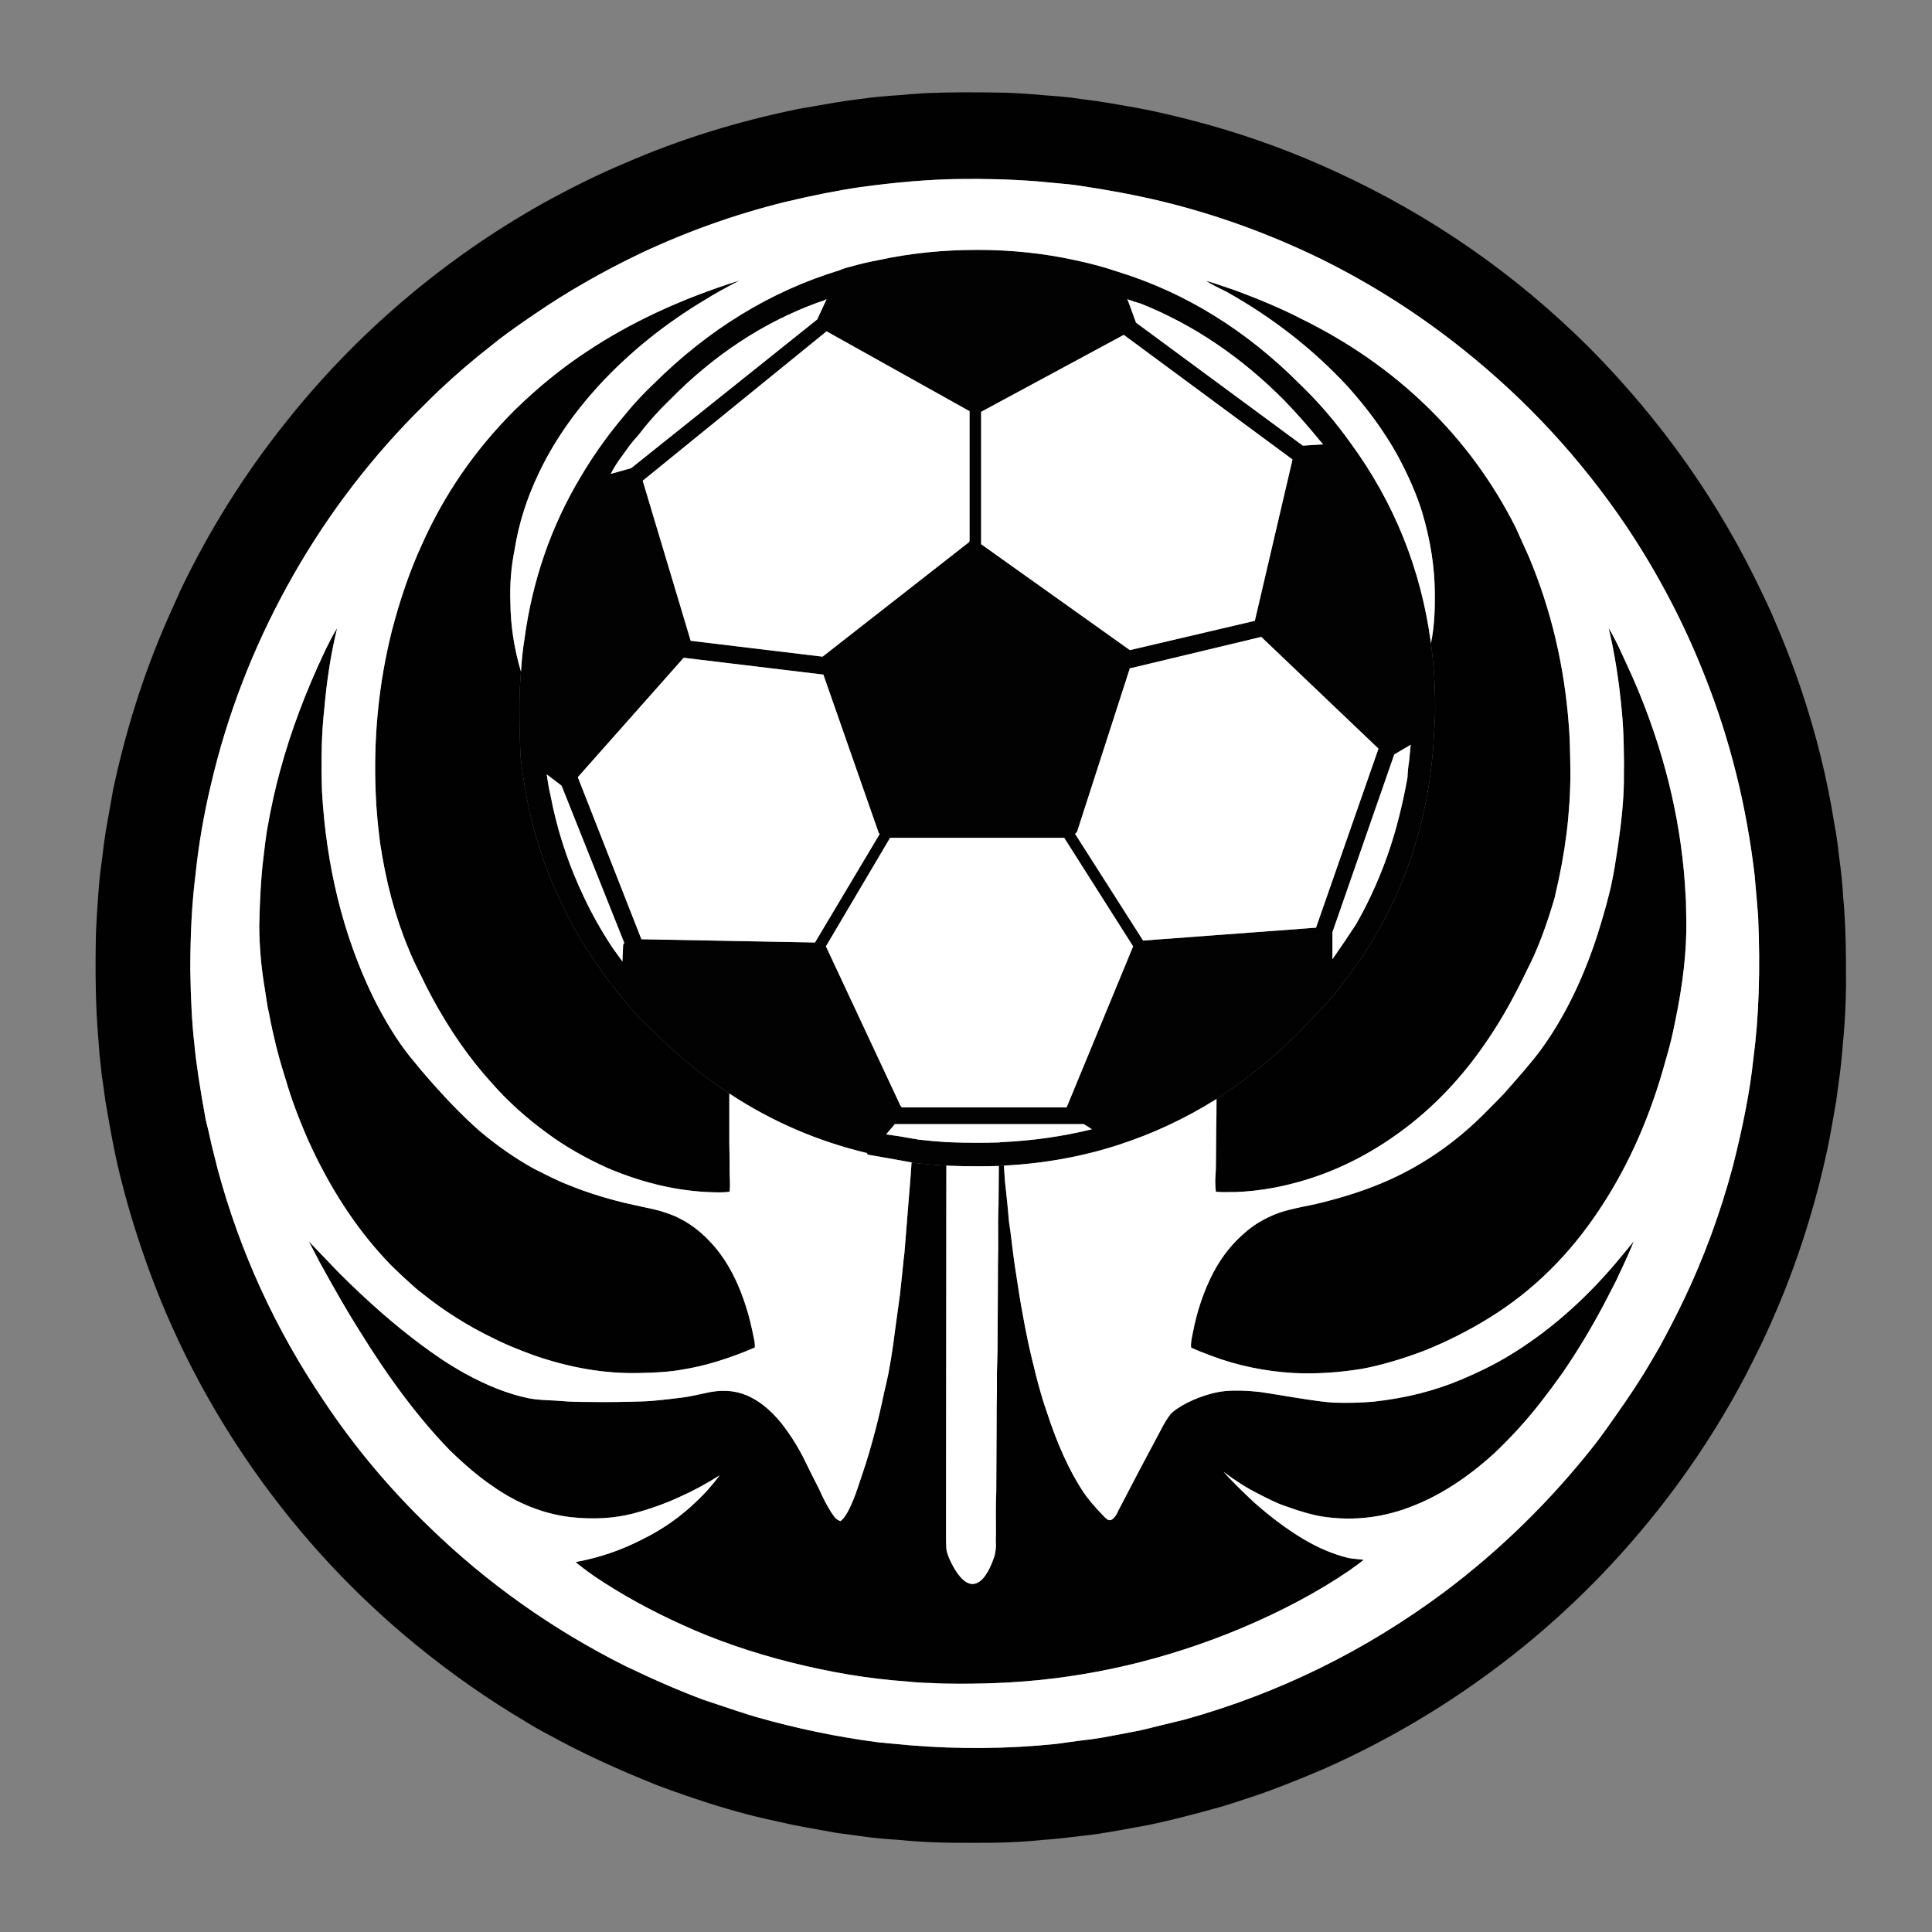 <?xml version="1.0" encoding="utf-8"?>
<!-- Generator: Adobe Illustrator 16.0.0, SVG Export Plug-In . SVG Version: 6.00 Build 0)  -->
<!DOCTYPE svg PUBLIC "-//W3C//DTD SVG 1.1//EN" "http://www.w3.org/Graphics/SVG/1.1/DTD/svg11.dtd">
<svg version="1.1" id="Layer_1" xmlns="http://www.w3.org/2000/svg" xmlns:xlink="http://www.w3.org/1999/xlink" x="0px" y="0px"
	 width="300px" height="300px" viewBox="0 0 300 300" enable-background="new 0 0 300 300" xml:space="preserve">
<rect x="0" y="0" width="300" height="300" fill="#808080" stroke="none"/>
<g>
	<path fill-rule="evenodd" clip-rule="evenodd" fill="#010101" d="M187.9,19.45c6.732,1.899,13.267,4.316,19.6,7.25
		c14.733,6.767,27.833,15.866,39.3,27.3c11.2,11.3,20.117,23.95,26.75,37.95c0.101,0.2,0.434,0.899,1,2.1
		c0.4,0.867,0.717,1.584,0.95,2.15c1.667,3.866,3.05,7.45,4.15,10.75c2.333,6.934,4.05,13.85,5.149,20.75
		c0.333,1.733,0.583,3.45,0.75,5.149c0.333,2.334,0.55,4.45,0.65,6.351v0.05c0.333,3.233,0.483,7.8,0.45,13.7
		c-0.033,2.967-0.167,5.683-0.4,8.149c-0.2,2.467-0.383,4.334-0.55,5.601c-0.4,2.899-0.601,4.383-0.601,4.45
		c-0.767,4.433-1.3,7.25-1.6,8.449c-2.267,10.233-5.65,20.033-10.15,29.4c-0.699,1.434-1.416,2.867-2.149,4.3
		c-3.867,7.4-8.417,14.417-13.65,21.05c-6.233,7.9-13.217,15-20.95,21.301c-9.566,7.767-19.967,14.133-31.199,19.1
		c-4.167,1.767-7.617,3.117-10.351,4.05c-2.899,0.967-4.833,1.583-5.8,1.851c-4.533,1.267-8.2,2.183-11,2.75
		c-2.833,0.533-5.383,0.982-7.65,1.35c-4.133,0.533-7.033,0.85-8.699,0.95c-3.134,0.333-6.801,0.483-11,0.45
		c-4.268,0.033-8.018-0.117-11.25-0.45c-2.167-0.134-3.95-0.3-5.351-0.5c-2.933-0.4-4.417-0.601-4.45-0.601
		c-4.267-0.767-6.533-1.183-6.8-1.25c-3.1-0.666-5.417-1.199-6.95-1.6c-4.1-1.066-8.75-2.566-13.949-4.5
		c-6.367-2.533-11.967-5.133-16.801-7.8c-1.467-0.767-2.616-1.417-3.449-1.95c-6.101-3.6-11.934-7.684-17.5-12.25
		c-9.5-7.8-17.817-16.767-24.95-26.9C32.283,218.15,26.667,207.267,22.6,195.7c-1.732-4.9-3.166-9.767-4.3-14.601
		c-0.533-2.267-1.183-5.683-1.95-10.25c-0.232-1.732-0.416-3.033-0.55-3.899c-0.1-0.833-0.217-1.917-0.35-3.25
		c-0.134-1.767-0.217-2.867-0.25-3.3c-0.333-4-0.434-9.2-0.3-15.601c0.1-2.133,0.217-4.05,0.35-5.75
		c0.167-2.333,0.35-4.083,0.55-5.25c0.233-2.033,0.434-3.566,0.601-4.6c0.633-3.601,1.017-5.767,1.149-6.5
		c1.967-9.3,4.767-18.101,8.4-26.4c0.933-2.066,1.633-3.633,2.1-4.7C32.517,82.3,37.9,73.7,44.2,65.8
		c5.467-6.934,11.6-13.3,18.399-19.1c6.768-5.767,14.018-10.816,21.75-15.15c4.601-2.533,8.817-4.6,12.65-6.2
		c8.4-3.666,17.417-6.483,27.05-8.449l5.8-1c0.934-0.167,2.367-0.367,4.301-0.601c1.3-0.2,3.25-0.383,5.85-0.55
		c0.467-0.066,1.8-0.167,4-0.3c3.367-0.134,7.483-0.15,12.35-0.05c1.801,0.066,3.768,0.199,5.9,0.399
		c1.1,0.066,2.45,0.184,4.05,0.351c0.867,0.133,2.2,0.316,4,0.55c0.967,0.133,2.567,0.399,4.8,0.8
		C178.7,17.1,182.967,18.083,187.9,19.45z M160.95,28.15c-3.867-0.301-7.934-0.417-12.2-0.351c-4.467,0.066-9.5,0.483-15.1,1.25
		c-3.467,0.5-7.434,1.283-11.9,2.351c-7.633,1.899-15.033,4.533-22.2,7.899c-5.933,2.834-11.433,5.983-16.5,9.45
		c-3.1,2.1-5.366,3.75-6.8,4.95c-2.667,2.066-5.35,4.366-8.05,6.899c-0.233,0.2-1.533,1.483-3.9,3.851
		C56.533,72.384,49.967,81.233,44.6,91c-5.399,9.833-9.35,20.116-11.85,30.85c-1.133,4.767-1.934,9.45-2.4,14.051
		c-0.533,4.166-0.8,9.066-0.8,14.699c0.067,4.667,0.283,8.567,0.65,11.7c0.267,2.833,0.85,6.7,1.75,11.601
		c0.233,0.866,0.533,2.149,0.899,3.85c0.367,1.5,0.684,2.767,0.95,3.8c3.467,12.867,8.967,24.867,16.5,36
		c4.7,7.067,10.167,13.601,16.4,19.601c8.933,8.666,19.033,15.833,30.3,21.5c4.5,2.166,8.583,3.933,12.25,5.3
		c4.233,1.433,7,2.333,8.3,2.7c6.2,1.767,12.483,3.066,18.851,3.899l4.8,0.45c7.7,0.633,15.283,0.566,22.75-0.2
		c0.433-0.066,1.649-0.233,3.649-0.5c1.5-0.167,2.717-0.333,3.65-0.5c3.566-0.667,5.566-1.05,6-1.149
		c3.934-0.967,6.184-1.518,6.75-1.65c14.6-4.066,28.05-10.684,40.35-19.85c8.634-6.5,16.334-14.033,23.101-22.601
		c1.033-1.3,2.683-3.6,4.95-6.899c0.967-1.4,1.916-2.851,2.85-4.351c0.833-1.366,1.65-2.75,2.45-4.149
		c1.366-2.5,2.633-4.967,3.8-7.4c3.1-6.5,5.617-13.35,7.55-20.55c1.634-6.4,2.7-11.967,3.2-16.7c0.867-6.5,1.117-13.917,0.75-22.25
		c-0.1-1.1-0.184-2.1-0.25-3c-0.133-1.4-0.233-2.533-0.3-3.4c-1.267-10.733-3.8-20.916-7.601-30.55
		c-3.232-8.3-7.35-16.184-12.35-23.649c-7.033-10.4-15.434-19.5-25.2-27.301C220.4,48.816,213,44.1,205.1,40.2
		c-8-3.9-16.25-6.884-24.75-8.95c-3.899-0.934-8.217-1.75-12.949-2.45c-0.867-0.133-1.95-0.25-3.25-0.35
		C162.717,28.316,161.65,28.217,160.95,28.15z M113.25,169.8c0,1.967,0,4.55,0,7.75c0.033,1.101,0.05,2.7,0.05,4.8
		c0.067,1.2,0.067,2.101,0,2.7c-0.467,0.067-0.967,0.101-1.5,0.101c-5.733,0-11.566-1.268-17.5-3.801
		c-3.533-1.6-6.649-3.399-9.35-5.399c-3.367-2.467-6.25-5.083-8.65-7.851c-3.366-3.699-6.417-8.066-9.149-13.1
		c-0.801-1.5-1.367-2.617-1.7-3.35c-0.967-1.9-1.634-3.334-2-4.301c-2.067-4.933-3.55-10.467-4.45-16.6
		c-0.2-1.634-0.333-2.85-0.4-3.65c-0.133-1.433-0.217-2.666-0.25-3.699C57.95,114.6,58.8,106.05,60.9,97.75
		c1.3-4.934,2.816-9.283,4.55-13.05c3.467-7.834,8.267-14.816,14.399-20.95c3.601-3.533,7.351-6.583,11.25-9.15
		c6.801-4.533,14.717-8.216,23.75-11.05c-2.366,1.233-4.1,2.2-5.199,2.9c-6.334,3.767-11.9,8.25-16.7,13.45
		c-4,4.399-7.101,8.933-9.3,13.6c-1.867,3.9-3.117,7.866-3.75,11.9c-0.533,2.633-0.75,5.333-0.65,8.1
		c0.033,3.634,0.583,7.233,1.65,10.8c-0.167,1.867-0.25,3.767-0.25,5.7c0,2.7,0.066,5.25,0.199,7.65
		c0.334,2.966,0.801,5.783,1.4,8.449c1.033,4.567,2.517,8.95,4.45,13.15c0.767,1.667,1.6,3.316,2.5,4.95
		c1.967,3.467,4.217,6.767,6.75,9.899c0.633,0.768,1.233,1.518,1.8,2.25c1.133,1.268,2.35,2.518,3.65,3.75
		C105.133,163.833,109.083,167.066,113.25,169.8z M141.55,180.5c0.167,0.033,0.333,0.066,0.5,0.1c1.567,0.167,3.2,0.301,4.9,0.4
		l-0.05,57.25c0,1.233,0.017,1.967,0.05,2.2c0.033,0.533,0.3,1.3,0.8,2.3c0.6,1.167,1.184,2,1.75,2.5
		c0.566,0.533,1.133,0.767,1.7,0.7c0.7-0.101,1.333-0.583,1.899-1.45c0.434-0.633,0.851-1.517,1.25-2.65
		c0.167-0.467,0.268-1.066,0.301-1.8c-0.033-0.8-0.033-1.399,0-1.8c-0.033-2.934-0.018-5.15,0.05-6.65l0.05-9.649
		c0-2.634,0.017-4.617,0.05-5.95c0-1,0-1.9,0-2.7c0.033-1.633,0.067-2.933,0.101-3.899l0.05-9.851c0-2.667,0.017-4.649,0.05-5.95
		c-0.033-2.899-0.017-5.066,0.05-6.5l0.05-6.05c0.268-0.033,0.533-0.05,0.801-0.05c0,0.3,0.017,0.617,0.05,0.95
		c0.066,1.2,0.149,2.149,0.25,2.85c0.133,1.134,0.3,2.833,0.5,5.101c0.1,0.533,0.25,1.649,0.45,3.35
		c0.166,1.4,0.316,2.533,0.449,3.4c0.533,3.566,0.934,6.033,1.2,7.399c0.5,2.8,1.017,5.267,1.55,7.4
		c0.167,0.633,0.317,1.25,0.45,1.85c0.601,2.367,1.184,4.351,1.75,5.95c1.634,5.033,3.517,9.167,5.65,12.4
		c0.733,1.1,1.85,2.416,3.35,3.949c0.267,0.233,0.434,0.367,0.5,0.4c0.167,0.066,0.333,0.066,0.5,0s0.3-0.167,0.4-0.3
		c0.2-0.2,0.383-0.467,0.55-0.8c0.167-0.367,0.3-0.634,0.4-0.801c1.732-3.366,3.982-7.633,6.75-12.8c0.533-0.967,1-1.633,1.399-2
		c0.833-0.7,1.934-1.35,3.3-1.95c1.834-0.767,3.483-1.217,4.95-1.35c1.567-0.133,3.367-0.083,5.4,0.15c0.7,0.1,2.467,0.383,5.3,0.85
		c2.867,0.467,4.9,0.733,6.1,0.8c2.233,0.067,4.283,0.017,6.15-0.149c4.967-0.533,9.533-1.684,13.7-3.45
		c0.7-0.3,1.383-0.601,2.05-0.9c2.333-1.066,4.434-2.2,6.3-3.399c5.967-3.768,11.467-8.717,16.5-14.851l1.9-2.3
		c-0.5,1.267-1.267,2.983-2.3,5.15c-0.233,0.566-1.018,2.116-2.351,4.649c-2.033,3.833-4.2,7.417-6.5,10.75
		c-1.066,1.5-2.133,2.934-3.2,4.3c-2.133,2.768-4.566,5.45-7.3,8.051c-4.066,3.699-8.167,6.383-12.3,8.05
		c-4.667,1.933-9.45,2.533-14.35,1.8c-1.5-0.233-3.4-0.767-5.7-1.6c-0.634-0.2-1.367-0.5-2.2-0.9c-0.967-0.467-1.7-0.833-2.2-1.1
		c-1.667-0.834-3.433-1.95-5.3-3.351c1.167,1.3,2.75,2.884,4.75,4.75c2.566,2.267,5.066,4.134,7.5,5.601
		c2.4,1.433,4.75,2.433,7.05,3c0.267,0.066,1.083,0.166,2.45,0.3c-0.467,0.399-1.2,0.95-2.2,1.649c-4.833,3.301-10.45,6.301-16.85,9
		c-11.733,4.9-23.75,7.7-36.05,8.4c-2.367,0.133-4.917,0.2-7.65,0.2c-1.8,0-3.167-0.033-4.1-0.101
		c-1.533-0.033-2.884-0.116-4.051-0.25c-5.8-0.399-11.866-1.399-18.199-3c-6.033-1.533-11.567-3.449-16.601-5.75
		c-4.967-2.232-9.533-4.75-13.7-7.55c-1.6-1.133-2.583-1.883-2.949-2.25c3.666-0.667,7.133-1.85,10.399-3.55
		c3.134-1.533,5.983-3.55,8.55-6.05c1.134-1.067,2.268-2.351,3.4-3.851c-2.267,1.4-4.2,2.45-5.8,3.15
		c-2.3,1.1-4.817,2.017-7.55,2.75c-2.9,0.767-6.117,0.967-9.65,0.6c-4.333-0.5-8.45-2.133-12.35-4.899
		c-1.967-1.333-4.15-3.167-6.551-5.5c-4.699-4.833-9.383-11.033-14.05-18.601c-1.667-2.633-3.7-6.133-6.1-10.5l-1.75-3.35
		c1.033,1.066,2.583,2.684,4.649,4.85c4.434,4.434,8.717,8.184,12.851,11.25c1.033,0.768,2.066,1.5,3.1,2.2
		c1.267,0.833,2.5,1.583,3.7,2.25c3.467,1.9,6.717,3.167,9.75,3.8c0.633,0.134,1.5,0.233,2.6,0.301
		c1.4,0.066,2.268,0.116,2.601,0.149c1,0.101,2.517,0.15,4.55,0.15c2.8,0.033,5.583,0,8.35-0.101c1.033-0.033,3.018-0.232,5.95-0.6
		c0.733-0.1,1.851-0.316,3.351-0.65c2.433-0.6,4.6-0.5,6.5,0.301c2.232,0.933,4.3,2.717,6.199,5.35
		c1.2,1.667,2.233,3.417,3.101,5.25c0.433,0.9,1.1,2.233,2,4c0.533,1.233,1.149,2.417,1.85,3.55c0.3,0.434,0.5,0.717,0.601,0.851
		c0.267,0.267,0.55,0.449,0.85,0.55c0.4-0.267,0.816-0.817,1.25-1.65c0.5-0.967,0.983-2.149,1.45-3.55l1.2-3.6
		c1.133-3.601,2.083-7.268,2.85-11c0.233-0.967,0.467-2,0.7-3.101c0.267-1.399,0.517-2.917,0.75-4.55
		c0.033-0.333,0.383-2.917,1.05-7.75c0.1-0.833,0.217-1.934,0.35-3.3c0.167-1.7,0.283-2.783,0.351-3.25
		c0.433-5.3,0.667-8.217,0.7-8.75C141.316,183.833,141.45,182.1,141.55,180.5z M222.2,99.9c0.033-0.101,0.05-0.2,0.05-0.301
		c0.4-1.966,0.583-4.399,0.55-7.3c0-4.066-0.649-8.3-1.95-12.7c-0.833-2.733-2.133-5.733-3.899-9
		c-1.967-3.533-4.517-7.05-7.65-10.55c-5.399-5.833-11.717-10.767-18.95-14.8c-1.399-0.667-2.433-1.217-3.1-1.65
		c0.566,0.134,2.05,0.617,4.45,1.45c4.066,1.5,7.483,2.967,10.25,4.4c7.433,3.633,13.967,8.184,19.6,13.649
		c5.634,5.467,10.233,11.733,13.8,18.801c0.467,1.033,1.15,2.55,2.051,4.55c3.433,8.166,5.5,16.866,6.199,26.1
		c0.134,1.4,0.217,3.884,0.25,7.45c0,6.134-0.783,12.45-2.35,18.95c-0.033,0.1-0.05,0.2-0.05,0.3c-1.333,4.6-2.767,8.367-4.3,11.3
		c-1.934,4.067-3.9,7.583-5.9,10.55c-4,6.033-8.717,11-14.15,14.9c-6,4.333-12.467,7.15-19.399,8.45
		c-2,0.366-3.95,0.583-5.851,0.649c-1.5,0.033-2.517,0.018-3.05-0.05c-0.066-0.467-0.1-1.05-0.1-1.75l0.1-1.8
		c0.033-2.733,0.05-4.767,0.05-6.1c0.033-1.134,0.051-2.717,0.051-4.75c4.566-2.934,8.899-6.45,13-10.551
		c1.866-1.933,3.683-3.866,5.449-5.8h0.051v-0.2c2.333-2.866,4.399-5.816,6.199-8.85c1.134-1.967,2.167-3.967,3.101-6
		c3.6-7.934,5.6-16.517,6-25.75c0.1-1.2,0.149-2.366,0.149-3.5C222.85,106.533,222.633,103.167,222.2,99.9z M50,122.9
		c0.667,11.666,3.283,22.25,7.85,31.75c1.867,3.767,3.783,6.883,5.75,9.35c0.634,0.767,1.25,1.517,1.851,2.25
		c3.267,3.833,6.267,6.95,9,9.35c2.767,2.334,5.6,4.301,8.5,5.9c0.6,0.3,1.5,0.75,2.7,1.35c1.033,0.5,1.949,0.9,2.75,1.2
		c2.433,1,5.25,1.9,8.449,2.7c0.434,0.1,1.483,0.333,3.15,0.7c1.333,0.267,2.4,0.533,3.2,0.8c2.667,0.833,5.033,2.367,7.1,4.6
		c2.4,2.533,4.267,5.95,5.601,10.25c0.399,1.233,0.8,2.867,1.199,4.9c0.101,0.4,0.134,0.816,0.101,1.25
		c-4.067,1.733-7.783,2.867-11.15,3.4c-1.8,0.333-4.066,0.517-6.8,0.55c-5.3,0.133-10.8-0.8-16.5-2.8c-2.7-1-4.717-1.851-6.05-2.551
		c-4.033-1.933-7.783-4.3-11.25-7.1c-0.367-0.267-0.717-0.55-1.05-0.85c-2.2-1.967-3.733-3.434-4.601-4.4
		c-4.7-5.066-8.683-11.217-11.95-18.45c-1.5-3.433-2.649-6.533-3.449-9.3c-0.834-2.633-1.434-4.8-1.801-6.5
		c-0.166-0.667-0.35-1.483-0.55-2.45c-0.2-1.1-0.366-1.917-0.5-2.45c-0.233-1.566-0.417-2.75-0.55-3.55
		c-0.467-2.899-0.717-5.899-0.75-9c0.1-4.366,0.3-7.75,0.6-10.149c0.233-2.101,0.434-3.667,0.601-4.7
		c0.633-3.601,1.316-6.7,2.05-9.3c1.633-6.034,3.95-12.217,6.95-18.551c0.767-1.6,1.399-2.783,1.899-3.55
		c-0.933,3.767-1.6,7.967-2,12.601C49.95,113.65,49.833,117.9,50,122.9z M251.85,110.6c-0.433-4.767-1.116-9.116-2.05-13.05
		c0.333,0.5,0.851,1.467,1.55,2.9c1.634,3.5,2.733,5.967,3.301,7.399c4.232,10.434,6.6,20.9,7.1,31.4
		c0.033,0.333,0.05,0.65,0.05,0.95l0.05,2.899c0.067,4.533-0.517,9.733-1.75,15.601c-0.399,2.066-0.883,4.033-1.449,5.899
		c-2.334,8.601-5.684,16.217-10.051,22.851c-4.732,7.267-10.55,13.017-17.449,17.25c-3.134,1.933-6.434,3.6-9.9,5
		c-3.5,1.333-6.75,2.283-9.75,2.85c-3.7,0.601-7.25,0.817-10.65,0.65c-4.467-0.267-8.699-1.15-12.699-2.65
		c-1.434-0.533-2.5-0.967-3.2-1.3c-0.067-0.434,0.033-1.25,0.3-2.45c0.633-3.267,1.667-6.3,3.1-9.1c1.367-2.601,3.101-4.767,5.2-6.5
		c1.2-1.033,2.684-1.917,4.45-2.65c0.833-0.333,1.85-0.633,3.05-0.899c0.7-0.167,1.733-0.384,3.101-0.65
		c4.399-1.033,8.267-2.3,11.6-3.8c5.6-2.533,10.65-6.101,15.15-10.7c1.366-1.367,2.232-2.25,2.6-2.65
		c2.467-2.767,4.267-4.883,5.4-6.35c3.767-5.033,6.816-11.15,9.149-18.35c0.733-2.334,1.3-4.301,1.7-5.9
		c0.3-1.133,0.517-2.083,0.65-2.85c0.166-0.768,0.433-2.367,0.8-4.801c0.6-4.1,0.917-7.449,0.95-10.05
		C252.217,117.017,252.117,113.366,251.85,110.6z"/>
	<path fill-rule="evenodd" clip-rule="evenodd" fill="#020202" d="M222.2,99.9c0.433,3.267,0.649,6.633,0.649,10.1
		c0,1.134-0.05,2.3-0.149,3.5c-0.4,9.233-2.4,17.816-6,25.75c-0.934,2.033-1.967,4.033-3.101,6c-1.8,3.033-3.866,5.983-6.199,8.85
		v0.2h-0.051c-1.767,1.934-3.583,3.867-5.449,5.8c-4.101,4.101-8.434,7.617-13,10.551c-4.834,3.033-9.934,5.416-15.301,7.149
		c-5.566,1.8-11.467,2.867-17.699,3.2c-0.268,0-0.533,0.017-0.801,0.05c-1.1,0.033-2.217,0.05-3.35,0.05
		c-1.667,0-3.267-0.033-4.8-0.1c-1.7-0.1-3.333-0.233-4.9-0.4c-0.167-0.033-0.333-0.066-0.5-0.1c-2.366-0.434-4.616-0.833-6.75-1.2
		c-0.1,0-0.149-0.083-0.149-0.25c-7.7-1.833-14.834-4.917-21.4-9.25c-4.167-2.733-8.117-5.967-11.85-9.7
		c-1.301-1.232-2.518-2.482-3.65-3.75c-0.566-0.732-1.167-1.482-1.8-2.25c-2.533-3.133-4.783-6.433-6.75-9.899
		c-0.9-1.634-1.733-3.283-2.5-4.95c-1.934-4.2-3.417-8.583-4.45-13.15c-0.6-2.666-1.066-5.483-1.4-8.449
		c-0.133-2.4-0.199-4.95-0.199-7.65c0-1.934,0.083-3.833,0.25-5.7c0.1-1.767,0.283-3.483,0.55-5.149
		c1.233-9.067,4.116-17.4,8.649-25c1.768-3,3.75-5.851,5.95-8.551c0.567-0.699,1.134-1.383,1.7-2.05
		c1.133-1.333,2.35-2.616,3.65-3.85c8.6-8.566,18.267-14.483,29-17.75c0.533-0.233,1.1-0.417,1.699-0.55c1.4-0.4,2.817-0.733,4.25-1
		c4.867-1.067,10-1.601,15.4-1.601c5.3,0,10.367,0.533,15.2,1.601c2.267,0.466,4.483,1.066,6.649,1.8
		c10.467,3.233,19.9,9.066,28.301,17.5c2.866,2.767,5.449,5.767,7.75,9C216.483,78,220.667,88.4,222.2,99.9z M150.55,84V63.85
		l-22.2-12.399L99.8,74.65l7.45,24.85l20.35,2.45h0.15l22.7-17.75L150.55,84z M174.5,52l-22.15,11.95V84.5l23.101,16.45l19.399-4.55
		L200.7,71.35L174.5,52z M126.9,49.6l1.449-3.149c-0.166,0.066-0.333,0.149-0.5,0.25l-0.8,0.25c-8.5,3.1-16.2,8.166-23.1,15.2
		c-1.767,1.699-3.384,3.517-4.851,5.449c-0.5,0.534-0.949,1.067-1.35,1.601c-0.467,0.633-0.9,1.233-1.3,1.8
		c-0.601,0.8-1.134,1.65-1.601,2.55h0.101L98,72.7L126.9,49.6z M175.1,46.55l1.301,3.55L202.3,69.2l3.15-0.2
		c-0.167-0.2-0.367-0.434-0.601-0.7c-1.767-2.166-3.583-4.217-5.449-6.149c-6.733-6.767-14.15-11.767-22.25-15
		c-0.7-0.2-1.417-0.434-2.15-0.7L175.1,46.55z M84.9,120.25c0.1,0.733,0.217,1.467,0.35,2.2c0.233,1.033,0.434,1.983,0.6,2.85
		c1.067,4.834,2.667,9.483,4.801,13.95c1.267,2.7,2.75,5.333,4.449,7.9c0.5,0.699,1.018,1.416,1.551,2.149l0.1-2.35
		c0-0.267,0.066-0.434,0.2-0.5L87.2,122L84.9,120.25z M89.75,120.65v0.1l9.85,25.1c0.134,0,0.217,0,0.25,0l26.7,0.5l10.05-16.85
		l-0.149-0.15l-8.601-24.6l-21.6-2.6h-0.1L89.75,120.65z M142.55,176.95c1.434,0.167,2.9,0.3,4.4,0.399
		c1.533,0.067,3.133,0.101,4.8,0.101c1.133,0,2.25-0.017,3.35-0.05c0.167-0.033,0.334-0.051,0.5-0.051
		c4.834-0.232,9.483-0.899,13.95-2l-1.25-0.8H139.4c-0.101,0-0.25,0-0.45,0l-1.351,1.601c1.334,0.166,2.7,0.383,4.101,0.649
		C142,176.833,142.283,176.883,142.55,176.95z M175.95,146.95l-10.7-16.851H138.2l-0.05,0.101l-9.9,16.75l11.6,24.8
		c0.101,0,0.15,0.066,0.15,0.2h25.65c0-0.134,0.033-0.233,0.1-0.3L175.95,146.95z M204.35,144.05l9.7-27.8l-18.2-17.35l-20.25,4.85
		h-0.149l-8.2,25.4c-0.133,0.133-0.233,0.25-0.3,0.35l10.55,16.55L204.35,144.05z M219.05,115.65l-2.55,1.5l-9.6,27.6v4.2
		c1.3-1.867,2.517-3.667,3.649-5.4c0.8-1.399,1.55-2.833,2.25-4.3c0.967-2.033,1.833-4.133,2.601-6.3
		c0.732-2.066,1.366-4.184,1.899-6.351c0.467-1.866,0.884-3.816,1.25-5.85c0.033-0.866,0.117-1.7,0.25-2.5L219.05,115.65z"/>
	<path fill-rule="evenodd" clip-rule="evenodd" fill="#FFFFFF" d="M160.95,28.15c0.7,0.066,1.767,0.166,3.2,0.3
		c1.3,0.1,2.383,0.217,3.25,0.35c4.732,0.7,9.05,1.517,12.949,2.45c8.5,2.066,16.75,5.05,24.75,8.95
		C213,44.1,220.4,48.816,227.3,54.35c9.767,7.801,18.167,16.9,25.2,27.301c5,7.466,9.117,15.35,12.35,23.649
		c3.801,9.634,6.334,19.816,7.601,30.55c0.066,0.867,0.167,2,0.3,3.4c0.066,0.9,0.15,1.9,0.25,3c0.367,8.333,0.117,15.75-0.75,22.25
		c-0.5,4.733-1.566,10.3-3.2,16.7c-1.933,7.2-4.45,14.05-7.55,20.55c-1.167,2.434-2.434,4.9-3.8,7.4
		c-0.8,1.399-1.617,2.783-2.45,4.149c-0.934,1.5-1.883,2.95-2.85,4.351c-2.268,3.3-3.917,5.6-4.95,6.899
		c-6.767,8.567-14.467,16.101-23.101,22.601c-12.3,9.166-25.75,15.783-40.35,19.85c-0.566,0.133-2.816,0.684-6.75,1.65
		c-0.434,0.1-2.434,0.482-6,1.149c-0.934,0.167-2.15,0.333-3.65,0.5c-2,0.267-3.217,0.434-3.649,0.5
		c-7.467,0.767-15.05,0.833-22.75,0.2l-4.8-0.45c-6.367-0.833-12.65-2.133-18.851-3.899c-1.3-0.367-4.066-1.268-8.3-2.7
		c-3.667-1.367-7.75-3.134-12.25-5.3c-11.267-5.667-21.367-12.834-30.3-21.5c-6.233-6-11.7-12.533-16.4-19.601
		c-7.533-11.133-13.033-23.133-16.5-36c-0.267-1.033-0.583-2.3-0.95-3.8c-0.366-1.7-0.666-2.983-0.899-3.85
		c-0.9-4.9-1.483-8.768-1.75-11.601c-0.367-3.133-0.583-7.033-0.65-11.7c0-5.633,0.267-10.533,0.8-14.699
		c0.467-4.601,1.268-9.284,2.4-14.051c2.5-10.733,6.45-21.017,11.85-30.85c5.367-9.767,11.934-18.616,19.7-26.55
		c2.367-2.367,3.667-3.65,3.9-3.851c2.7-2.533,5.383-4.833,8.05-6.899c1.434-1.2,3.7-2.851,6.8-4.95
		c5.067-3.467,10.567-6.616,16.5-9.45c7.167-3.366,14.567-6,22.2-7.899c4.467-1.067,8.434-1.851,11.9-2.351
		c5.6-0.767,10.633-1.184,15.1-1.25C153.017,27.733,157.083,27.85,160.95,28.15z M155.9,181c6.232-0.333,12.133-1.4,17.699-3.2
		c5.367-1.733,10.467-4.116,15.301-7.149c0,2.033-0.018,3.616-0.051,4.75c0,1.333-0.017,3.366-0.05,6.1l-0.1,1.8
		c0,0.7,0.033,1.283,0.1,1.75c0.533,0.067,1.55,0.083,3.05,0.05c1.9-0.066,3.851-0.283,5.851-0.649
		c6.933-1.3,13.399-4.117,19.399-8.45c5.434-3.9,10.15-8.867,14.15-14.9c2-2.967,3.967-6.482,5.9-10.55
		c1.533-2.933,2.967-6.7,4.3-11.3c0-0.1,0.017-0.2,0.05-0.3c1.566-6.5,2.35-12.816,2.35-18.95c-0.033-3.566-0.116-6.05-0.25-7.45
		c-0.699-9.233-2.767-17.934-6.199-26.1c-0.9-2-1.584-3.517-2.051-4.55c-3.566-7.067-8.166-13.334-13.8-18.801
		c-5.633-5.466-12.167-10.017-19.6-13.649c-2.767-1.434-6.184-2.9-10.25-4.4c-2.4-0.833-3.884-1.316-4.45-1.45
		c0.667,0.434,1.7,0.983,3.1,1.65c7.233,4.033,13.551,8.967,18.95,14.8c3.134,3.5,5.684,7.017,7.65,10.55
		c1.767,3.267,3.066,6.267,3.899,9c1.301,4.4,1.95,8.634,1.95,12.7c0.033,2.9-0.149,5.334-0.55,7.3c0,0.101-0.017,0.2-0.05,0.301
		c-1.533-11.5-5.717-21.9-12.55-31.2c-2.301-3.233-4.884-6.233-7.75-9c-8.4-8.434-17.834-14.267-28.301-17.5
		c-2.166-0.733-4.383-1.334-6.649-1.8c-4.833-1.067-9.9-1.601-15.2-1.601c-5.4,0-10.533,0.533-15.4,1.601
		c-1.433,0.267-2.85,0.6-4.25,1c-0.6,0.133-1.166,0.316-1.699,0.55c-10.733,3.267-20.4,9.184-29,17.75
		c-1.301,1.233-2.518,2.517-3.65,3.85c-0.566,0.667-1.133,1.351-1.7,2.05c-2.2,2.7-4.183,5.551-5.95,8.551
		c-4.533,7.6-7.416,15.933-8.649,25c-0.267,1.666-0.45,3.383-0.55,5.149c-1.067-3.566-1.617-7.166-1.65-10.8
		c-0.1-2.767,0.117-5.467,0.65-8.1c0.633-4.034,1.883-8,3.75-11.9c2.199-4.667,5.3-9.2,9.3-13.6c4.8-5.2,10.366-9.684,16.7-13.45
		c1.1-0.7,2.833-1.667,5.199-2.9C105.816,46.384,97.9,50.066,91.1,54.6c-3.899,2.567-7.649,5.617-11.25,9.15
		C73.717,69.884,68.917,76.866,65.45,84.7c-1.733,3.767-3.25,8.116-4.55,13.05c-2.101,8.3-2.95,16.85-2.551,25.65
		c0.033,1.033,0.117,2.267,0.25,3.699c0.067,0.801,0.2,2.017,0.4,3.65c0.9,6.133,2.383,11.667,4.45,16.6
		c0.366,0.967,1.033,2.4,2,4.301c0.333,0.732,0.899,1.85,1.7,3.35c2.732,5.033,5.783,9.4,9.149,13.1
		c2.4,2.768,5.283,5.384,8.65,7.851c2.7,2,5.816,3.8,9.35,5.399c5.934,2.533,11.767,3.801,17.5,3.801c0.533,0,1.033-0.033,1.5-0.101
		c0.067-0.6,0.067-1.5,0-2.7c0-2.1-0.017-3.699-0.05-4.8c0-3.2,0-5.783,0-7.75c6.566,4.333,13.7,7.417,21.4,9.25
		c0,0.167,0.05,0.25,0.149,0.25c2.134,0.367,4.384,0.767,6.75,1.2c-0.1,1.6-0.233,3.333-0.399,5.2c-0.033,0.533-0.268,3.45-0.7,8.75
		c-0.067,0.467-0.184,1.55-0.351,3.25c-0.133,1.366-0.25,2.467-0.35,3.3c-0.667,4.833-1.017,7.417-1.05,7.75
		c-0.233,1.633-0.483,3.15-0.75,4.55c-0.233,1.101-0.467,2.134-0.7,3.101c-0.767,3.732-1.717,7.399-2.85,11l-1.2,3.6
		c-0.467,1.4-0.95,2.583-1.45,3.55c-0.434,0.833-0.85,1.384-1.25,1.65c-0.3-0.101-0.583-0.283-0.85-0.55
		c-0.101-0.134-0.301-0.417-0.601-0.851c-0.7-1.133-1.316-2.316-1.85-3.55c-0.9-1.767-1.567-3.1-2-4
		c-0.867-1.833-1.9-3.583-3.101-5.25c-1.899-2.633-3.967-4.417-6.199-5.35c-1.9-0.801-4.067-0.9-6.5-0.301
		c-1.5,0.334-2.617,0.551-3.351,0.65c-2.933,0.367-4.917,0.566-5.95,0.6c-2.767,0.101-5.55,0.134-8.35,0.101
		c-2.033,0-3.55-0.05-4.55-0.15c-0.333-0.033-1.2-0.083-2.601-0.149c-1.1-0.067-1.967-0.167-2.6-0.301
		c-3.033-0.633-6.283-1.899-9.75-3.8c-1.2-0.667-2.434-1.417-3.7-2.25c-1.033-0.7-2.066-1.433-3.1-2.2
		c-4.134-3.066-8.417-6.816-12.851-11.25c-2.066-2.166-3.616-3.783-4.649-4.85l1.75,3.35c2.399,4.367,4.433,7.867,6.1,10.5
		c4.667,7.567,9.351,13.768,14.05,18.601c2.4,2.333,4.584,4.167,6.551,5.5c3.899,2.767,8.017,4.399,12.35,4.899
		c3.533,0.367,6.75,0.167,9.65-0.6c2.732-0.733,5.25-1.65,7.55-2.75c1.6-0.7,3.533-1.75,5.8-3.15c-1.133,1.5-2.267,2.783-3.4,3.851
		c-2.566,2.5-5.416,4.517-8.55,6.05c-3.267,1.7-6.733,2.883-10.399,3.55c0.366,0.367,1.35,1.117,2.949,2.25
		c4.167,2.8,8.733,5.317,13.7,7.55c5.033,2.301,10.567,4.217,16.601,5.75c6.333,1.601,12.399,2.601,18.199,3
		c1.167,0.134,2.518,0.217,4.051,0.25c0.933,0.067,2.3,0.101,4.1,0.101c2.733,0,5.283-0.067,7.65-0.2c12.3-0.7,24.316-3.5,36.05-8.4
		c6.399-2.699,12.017-5.699,16.85-9c1-0.699,1.733-1.25,2.2-1.649c-1.367-0.134-2.184-0.233-2.45-0.3c-2.3-0.567-4.649-1.567-7.05-3
		c-2.434-1.467-4.934-3.334-7.5-5.601c-2-1.866-3.583-3.45-4.75-4.75c1.867,1.4,3.633,2.517,5.3,3.351
		c0.5,0.267,1.233,0.633,2.2,1.1c0.833,0.4,1.566,0.7,2.2,0.9c2.3,0.833,4.2,1.366,5.7,1.6c4.899,0.733,9.683,0.133,14.35-1.8
		c4.133-1.667,8.233-4.351,12.3-8.05c2.733-2.601,5.167-5.283,7.3-8.051c1.067-1.366,2.134-2.8,3.2-4.3
		c2.3-3.333,4.467-6.917,6.5-10.75c1.333-2.533,2.117-4.083,2.351-4.649c1.033-2.167,1.8-3.884,2.3-5.15l-1.9,2.3
		c-5.033,6.134-10.533,11.083-16.5,14.851c-1.866,1.199-3.967,2.333-6.3,3.399c-0.667,0.3-1.35,0.601-2.05,0.9
		c-4.167,1.767-8.733,2.917-13.7,3.45c-1.867,0.166-3.917,0.217-6.15,0.149c-1.199-0.066-3.232-0.333-6.1-0.8
		c-2.833-0.467-4.6-0.75-5.3-0.85c-2.033-0.233-3.833-0.283-5.4-0.15c-1.467,0.133-3.116,0.583-4.95,1.35
		c-1.366,0.601-2.467,1.25-3.3,1.95c-0.399,0.367-0.866,1.033-1.399,2c-2.768,5.167-5.018,9.434-6.75,12.8
		c-0.101,0.167-0.233,0.434-0.4,0.801c-0.167,0.333-0.35,0.6-0.55,0.8c-0.101,0.133-0.233,0.233-0.4,0.3s-0.333,0.066-0.5,0
		c-0.066-0.033-0.233-0.167-0.5-0.4c-1.5-1.533-2.616-2.85-3.35-3.949c-2.134-3.233-4.017-7.367-5.65-12.4
		c-0.566-1.6-1.149-3.583-1.75-5.95c-0.133-0.6-0.283-1.217-0.45-1.85c-0.533-2.134-1.05-4.601-1.55-7.4
		c-0.267-1.366-0.667-3.833-1.2-7.399c-0.133-0.867-0.283-2-0.449-3.4c-0.2-1.7-0.351-2.816-0.45-3.35
		c-0.2-2.268-0.367-3.967-0.5-5.101c-0.101-0.7-0.184-1.649-0.25-2.85C155.917,181.617,155.9,181.3,155.9,181z M155.1,181.05
		l-0.05,6.05c-0.066,1.434-0.083,3.601-0.05,6.5c-0.033,1.301-0.05,3.283-0.05,5.95l-0.05,9.851
		c-0.033,0.967-0.067,2.267-0.101,3.899c0,0.8,0,1.7,0,2.7c-0.033,1.333-0.05,3.316-0.05,5.95l-0.05,9.649
		c-0.067,1.5-0.083,3.717-0.05,6.65c-0.033,0.4-0.033,1,0,1.8c-0.033,0.733-0.134,1.333-0.301,1.8
		c-0.399,1.134-0.816,2.018-1.25,2.65c-0.566,0.867-1.199,1.35-1.899,1.45c-0.567,0.066-1.134-0.167-1.7-0.7
		c-0.566-0.5-1.15-1.333-1.75-2.5c-0.5-1-0.767-1.767-0.8-2.3c-0.033-0.233-0.05-0.967-0.05-2.2l0.05-57.25
		c1.533,0.066,3.133,0.1,4.8,0.1C152.883,181.1,154,181.083,155.1,181.05z M175.1,46.55l-0.1-0.1c0.733,0.267,1.45,0.5,2.15,0.7
		c8.1,3.233,15.517,8.233,22.25,15c1.866,1.933,3.683,3.983,5.449,6.149c0.233,0.267,0.434,0.5,0.601,0.7l-3.15,0.2L176.4,50.1
		L175.1,46.55z M126.9,49.6L98,72.7l-3.05,0.85H94.85c0.467-0.899,1-1.75,1.601-2.55c0.399-0.566,0.833-1.167,1.3-1.8
		c0.4-0.533,0.85-1.066,1.35-1.601c1.467-1.933,3.084-3.75,4.851-5.449c6.899-7.034,14.6-12.101,23.1-15.2l0.8-0.25
		c0.167-0.101,0.334-0.184,0.5-0.25L126.9,49.6z M174.5,52l26.2,19.35L194.85,96.4l-19.399,4.55L152.35,84.5V63.95L174.5,52z
		 M150.55,84l-0.1,0.2l-22.7,17.75h-0.15l-20.35-2.45L99.8,74.65l28.55-23.2l22.2,12.399V84z M89.75,120.65l16.4-18.5h0.1l21.6,2.6
		l8.601,24.6l0.149,0.15l-10.05,16.85l-26.7-0.5c-0.033,0-0.116,0-0.25,0l-9.85-25.1V120.65z M84.9,120.25l2.3,1.75l9.75,24.45
		c-0.134,0.066-0.2,0.233-0.2,0.5l-0.1,2.35c-0.533-0.733-1.051-1.45-1.551-2.149c-1.699-2.567-3.183-5.2-4.449-7.9
		c-2.134-4.467-3.733-9.116-4.801-13.95c-0.166-0.866-0.366-1.816-0.6-2.85C85.117,121.717,85,120.983,84.9,120.25z M251.85,110.6
		c0.268,2.767,0.367,6.417,0.301,10.95c-0.033,2.601-0.351,5.95-0.95,10.05c-0.367,2.434-0.634,4.033-0.8,4.801
		c-0.134,0.767-0.351,1.717-0.65,2.85c-0.4,1.6-0.967,3.566-1.7,5.9c-2.333,7.199-5.383,13.316-9.149,18.35
		c-1.134,1.467-2.934,3.583-5.4,6.35c-0.367,0.4-1.233,1.283-2.6,2.65c-4.5,4.6-9.551,8.167-15.15,10.7
		c-3.333,1.5-7.2,2.767-11.6,3.8c-1.367,0.267-2.4,0.483-3.101,0.65c-1.2,0.267-2.217,0.566-3.05,0.899
		c-1.767,0.733-3.25,1.617-4.45,2.65c-2.1,1.733-3.833,3.899-5.2,6.5c-1.433,2.8-2.467,5.833-3.1,9.1
		c-0.267,1.2-0.367,2.017-0.3,2.45c0.7,0.333,1.767,0.767,3.2,1.3c4,1.5,8.232,2.384,12.699,2.65c3.4,0.167,6.95-0.05,10.65-0.65
		c3-0.566,6.25-1.517,9.75-2.85c3.467-1.4,6.767-3.067,9.9-5c6.899-4.233,12.717-9.983,17.449-17.25
		c4.367-6.634,7.717-14.25,10.051-22.851c0.566-1.866,1.05-3.833,1.449-5.899c1.233-5.867,1.817-11.067,1.75-15.601l-0.05-2.899
		c0-0.3-0.017-0.617-0.05-0.95c-0.5-10.5-2.867-20.967-7.1-31.4c-0.567-1.433-1.667-3.899-3.301-7.399
		c-0.699-1.434-1.217-2.4-1.55-2.9C250.733,101.483,251.417,105.833,251.85,110.6z M50,122.9c-0.167-5-0.05-9.25,0.35-12.75
		c0.4-4.634,1.067-8.834,2-12.601c-0.5,0.767-1.133,1.95-1.899,3.55c-3,6.334-5.317,12.517-6.95,18.551
		c-0.733,2.6-1.417,5.699-2.05,9.3c-0.167,1.033-0.367,2.6-0.601,4.7c-0.3,2.399-0.5,5.783-0.6,10.149
		c0.033,3.101,0.283,6.101,0.75,9c0.133,0.8,0.316,1.983,0.55,3.55c0.134,0.533,0.3,1.351,0.5,2.45c0.2,0.967,0.384,1.783,0.55,2.45
		c0.367,1.7,0.967,3.867,1.801,6.5c0.8,2.767,1.949,5.867,3.449,9.3c3.268,7.233,7.25,13.384,11.95,18.45
		c0.867,0.967,2.4,2.434,4.601,4.4c0.333,0.3,0.683,0.583,1.05,0.85c3.467,2.8,7.217,5.167,11.25,7.1
		c1.333,0.7,3.35,1.551,6.05,2.551c5.7,2,11.2,2.933,16.5,2.8c2.733-0.033,5-0.217,6.8-0.55c3.367-0.533,7.083-1.667,11.15-3.4
		c0.033-0.434,0-0.85-0.101-1.25c-0.399-2.033-0.8-3.667-1.199-4.9c-1.334-4.3-3.2-7.717-5.601-10.25
		c-2.066-2.232-4.433-3.767-7.1-4.6c-0.8-0.267-1.867-0.533-3.2-0.8c-1.667-0.367-2.717-0.601-3.15-0.7
		c-3.199-0.8-6.017-1.7-8.449-2.7c-0.801-0.3-1.717-0.7-2.75-1.2c-1.2-0.6-2.101-1.05-2.7-1.35c-2.9-1.6-5.733-3.566-8.5-5.9
		c-2.733-2.399-5.733-5.517-9-9.35c-0.601-0.733-1.217-1.483-1.851-2.25c-1.967-2.467-3.883-5.583-5.75-9.35
		C53.283,145.15,50.667,134.566,50,122.9z M219.05,115.65l-0.25,2.6c-0.133,0.8-0.217,1.634-0.25,2.5
		c-0.366,2.033-0.783,3.983-1.25,5.85c-0.533,2.167-1.167,4.284-1.899,6.351c-0.768,2.167-1.634,4.267-2.601,6.3
		c-0.7,1.467-1.45,2.9-2.25,4.3c-1.133,1.733-2.35,3.533-3.649,5.4v-4.2l9.6-27.6L219.05,115.65z M204.35,144.05l-26.85,2
		l-10.55-16.55c0.066-0.1,0.167-0.217,0.3-0.35l8.2-25.4h0.149l20.25-4.85l18.2,17.35L204.35,144.05z M175.95,146.95l-10.2,24.7
		c-0.066,0.066-0.1,0.166-0.1,0.3H140c0-0.134-0.05-0.2-0.15-0.2l-11.6-24.8l9.9-16.75l0.05-0.101h27.05L175.95,146.95z
		 M142.55,176.95c-0.267-0.067-0.55-0.117-0.85-0.15c-1.4-0.267-2.767-0.483-4.101-0.649l1.351-1.601c0.2,0,0.35,0,0.45,0H168.3
		l1.25,0.8c-4.467,1.101-9.116,1.768-13.95,2c-0.166,0-0.333,0.018-0.5,0.051c-1.1,0.033-2.217,0.05-3.35,0.05
		c-1.667,0-3.267-0.033-4.8-0.101C145.45,177.25,143.983,177.117,142.55,176.95z"/>
</g>
</svg>
